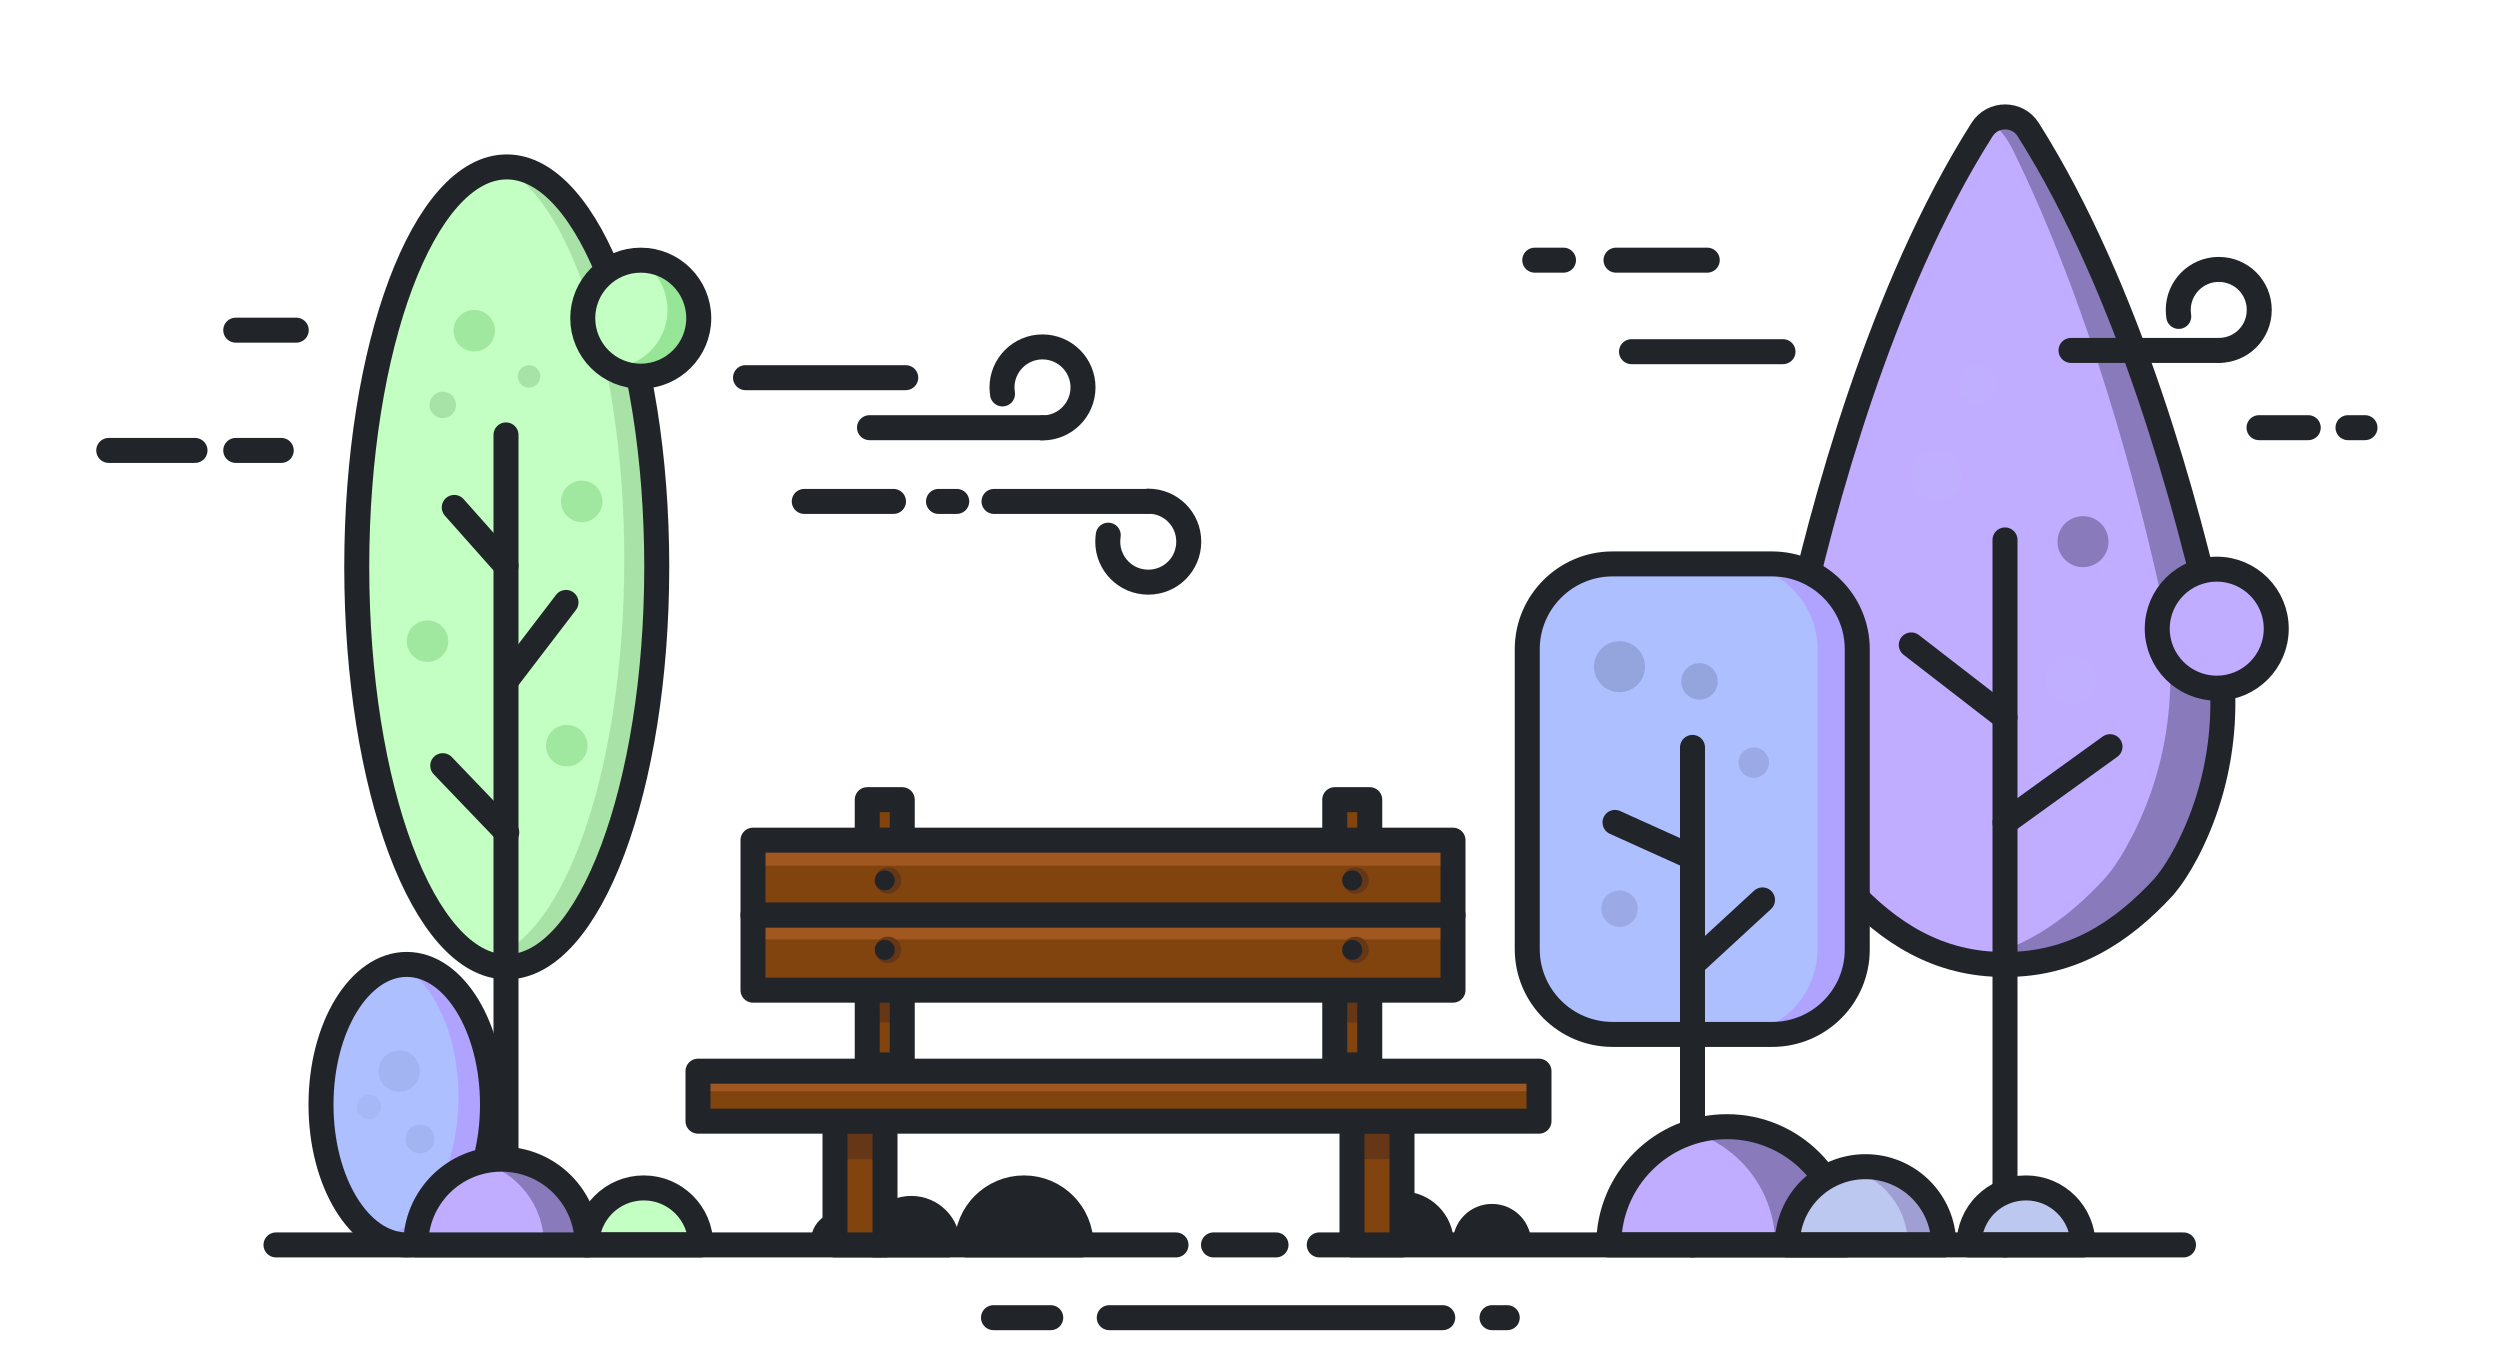 <svg width="478" height="260" viewBox="0 0 478 260" fill="none" xmlns="http://www.w3.org/2000/svg">
<g clip-path="url(#clip0_31_1286)">
<path d="M383.356 184.396C370.594 184.492 361.034 178.278 353.099 169.626C351.569 167.905 350.087 165.611 348.749 163.03C341.914 150.124 340.097 135.162 343.204 120.87C348.319 97.448 359.504 55.48 378.959 24.792C381.014 21.542 385.746 21.542 387.802 24.792C407.208 55.48 418.394 97.448 423.556 120.87C426.663 135.115 424.799 150.124 418.011 163.03C416.673 165.563 415.191 167.858 413.661 169.626C405.679 178.278 396.119 184.492 383.356 184.396Z" fill="#C0ADFF"/>
<path opacity="0.4" d="M422.982 120.87C417.868 97.448 406.682 55.48 387.228 24.792C385.698 22.402 382.687 21.781 380.392 22.976C382.209 24.458 383.738 26.37 384.886 28.712C399.751 59.017 408.786 93.72 413.374 114.704C416.768 130.143 414.761 146.3 407.447 160.305C405.918 163.221 404.292 165.85 402.524 167.858C395.067 175.984 386.272 182.198 375.087 183.679C377.524 184.205 380.058 184.444 382.782 184.444C395.545 184.54 405.105 178.326 413.04 169.674C414.569 167.953 416.051 165.659 417.39 163.078C424.273 150.124 426.137 135.162 422.982 120.87Z" fill="#382F55"/>
<path d="M383.356 184.396C370.594 184.492 361.034 178.278 353.099 169.626C351.569 167.905 350.087 165.611 348.749 163.03C341.914 150.124 340.097 135.162 343.204 120.87C348.319 97.448 359.504 55.48 378.959 24.792C381.014 21.542 385.746 21.542 387.802 24.792C407.208 55.48 418.394 97.448 423.556 120.87C426.663 135.115 424.799 150.124 418.011 163.03C416.673 165.563 415.191 167.858 413.661 169.626C405.679 178.278 396.119 184.492 383.356 184.396Z" stroke="#212529" stroke-width="4.78" stroke-miterlimit="10" stroke-linecap="round" stroke-linejoin="round"/>
<path d="M383.356 157.246L403.432 142.763" stroke="#212529" stroke-width="4.78" stroke-miterlimit="10" stroke-linecap="round" stroke-linejoin="round"/>
<path d="M383.356 137.17L365.431 123.308" stroke="#212529" stroke-width="4.78" stroke-miterlimit="10" stroke-linecap="round" stroke-linejoin="round"/>
<path d="M338.854 197.78H308.31C299.323 197.78 292.01 190.467 292.01 181.481V124.121C292.01 115.134 299.323 107.821 308.31 107.821H338.806C347.793 107.821 355.106 115.134 355.106 124.121V181.481C355.154 190.467 347.84 197.78 338.854 197.78Z" fill="#ADBFFF"/>
<path opacity="0.74" d="M338.376 107.821H331.206C340.192 107.821 347.506 115.134 347.506 124.121V181.481C347.506 190.467 340.192 197.78 331.206 197.78H338.376C347.362 197.78 354.676 190.467 354.676 181.481V124.121C354.676 115.086 347.362 107.821 338.376 107.821Z" fill="#B199FF"/>
<path d="M338.854 197.78H308.31C299.323 197.78 292.01 190.467 292.01 181.481V124.121C292.01 115.134 299.323 107.821 308.31 107.821H338.806C347.793 107.821 355.106 115.134 355.106 124.121V181.481C355.154 190.467 347.84 197.78 338.854 197.78Z" stroke="#212529" stroke-width="4.78" stroke-miterlimit="10" stroke-linecap="round" stroke-linejoin="round"/>
<path d="M323.606 184.396L336.99 172.064" stroke="#212529" stroke-width="4.78" stroke-miterlimit="10" stroke-linecap="round" stroke-linejoin="round"/>
<path d="M323.606 163.938L308.788 157.246" stroke="#212529" stroke-width="4.78" stroke-miterlimit="10" stroke-linecap="round" stroke-linejoin="round"/>
<path d="M383.356 238.028V103.232" stroke="#212529" stroke-width="4.78" stroke-miterlimit="10" stroke-linecap="round" stroke-linejoin="round"/>
<path d="M323.606 142.906V238.028" stroke="#212529" stroke-width="4.78" stroke-miterlimit="10" stroke-linecap="round" stroke-linejoin="round"/>
<path d="M96.891 184.874C112.73 184.874 125.571 150.633 125.571 108.394C125.571 66.156 112.73 31.914 96.891 31.914C81.051 31.914 68.211 66.156 68.211 108.394C68.211 150.633 81.051 184.874 96.891 184.874Z" fill="#C3FFC2"/>
<path opacity="0.53" d="M96.891 31.914C96.652 31.914 96.413 31.914 96.126 31.962C109.366 38.75 119.357 69.772 119.357 107.056C119.357 148.642 106.929 182.437 91.441 183.488C93.21 184.396 95.026 184.874 96.891 184.874C112.712 184.874 125.571 150.65 125.571 108.394C125.571 66.139 112.712 31.914 96.891 31.914Z" fill="#91C890"/>
<path d="M96.891 184.874C112.73 184.874 125.571 150.633 125.571 108.394C125.571 66.156 112.73 31.914 96.891 31.914C81.051 31.914 68.211 66.156 68.211 108.394C68.211 150.633 81.051 184.874 96.891 184.874Z" stroke="#212529" stroke-width="4.78" stroke-miterlimit="10" stroke-linecap="round" stroke-linejoin="round"/>
<path d="M96.747 83.156V232.77" stroke="#212529" stroke-width="4.78" stroke-miterlimit="10" stroke-linecap="round" stroke-linejoin="round"/>
<path d="M96.891 130L108.219 115.182" stroke="#212529" stroke-width="4.78" stroke-miterlimit="10" stroke-linecap="round" stroke-linejoin="round"/>
<path d="M96.891 159.158L84.654 146.395" stroke="#212529" stroke-width="4.78" stroke-miterlimit="10" stroke-linecap="round" stroke-linejoin="round"/>
<path d="M96.747 108.155L86.852 97.018" stroke="#212529" stroke-width="4.78" stroke-miterlimit="10" stroke-linecap="round" stroke-linejoin="round"/>
<path opacity="0.6" d="M111.23 99.838C113.421 99.838 115.198 98.062 115.198 95.871C115.198 93.68 113.421 91.903 111.23 91.903C109.039 91.903 107.263 93.68 107.263 95.871C107.263 98.062 109.039 99.838 111.23 99.838Z" fill="#89D888"/>
<path d="M84.654 79.953C86.053 79.953 87.187 78.819 87.187 77.42C87.187 76.021 86.053 74.887 84.654 74.887C83.255 74.887 82.12 76.021 82.12 77.42C82.12 78.819 83.255 79.953 84.654 79.953Z" fill="#A7E2A6"/>
<path d="M101.145 74.122C102.333 74.122 103.296 73.159 103.296 71.971C103.296 70.783 102.333 69.82 101.145 69.82C99.957 69.82 98.994 70.783 98.994 71.971C98.994 73.159 99.957 74.122 101.145 74.122Z" fill="#A7E2A6"/>
<path opacity="0.38" d="M309.649 132.342C312.341 132.342 314.524 130.159 314.524 127.467C314.524 124.774 312.341 122.591 309.649 122.591C306.956 122.591 304.773 124.774 304.773 127.467C304.773 130.159 306.956 132.342 309.649 132.342Z" fill="#6E7AA6"/>
<path opacity="0.38" d="M324.944 133.776C326.871 133.776 328.434 132.214 328.434 130.287C328.434 128.36 326.871 126.797 324.944 126.797C323.017 126.797 321.455 128.36 321.455 130.287C321.455 132.214 323.017 133.776 324.944 133.776Z" fill="#6E7AA6"/>
<path opacity="0.74" d="M309.648 177.226C311.575 177.226 313.138 175.664 313.138 173.737C313.138 171.81 311.575 170.248 309.648 170.248C307.721 170.248 306.159 171.81 306.159 173.737C306.159 175.664 307.721 177.226 309.648 177.226Z" fill="#95A4DD"/>
<path opacity="0.74" d="M335.317 148.738C336.928 148.738 338.233 147.432 338.233 145.822C338.233 144.211 336.928 142.906 335.317 142.906C333.707 142.906 332.401 144.211 332.401 145.822C332.401 147.432 333.707 148.738 335.317 148.738Z" fill="#95A4DD"/>
<path opacity="0.6" d="M81.738 126.558C83.929 126.558 85.705 124.782 85.705 122.591C85.705 120.4 83.929 118.624 81.738 118.624C79.547 118.624 77.77 120.4 77.77 122.591C77.77 124.782 79.547 126.558 81.738 126.558Z" fill="#89D888"/>
<path opacity="0.6" d="M90.676 67.191C92.868 67.191 94.644 65.415 94.644 63.223C94.644 61.032 92.868 59.256 90.676 59.256C88.485 59.256 86.709 61.032 86.709 63.223C86.709 65.415 88.485 67.191 90.676 67.191Z" fill="#89D888"/>
<path opacity="0.6" d="M108.362 146.539C110.554 146.539 112.33 144.763 112.33 142.571C112.33 140.38 110.554 138.604 108.362 138.604C106.171 138.604 104.395 140.38 104.395 142.571C104.395 144.763 106.171 146.539 108.362 146.539Z" fill="#89D888"/>
<path d="M122.511 71.923C128.636 71.923 133.601 66.958 133.601 60.833C133.601 54.709 128.636 49.744 122.511 49.744C116.387 49.744 111.422 54.709 111.422 60.833C111.422 66.958 116.387 71.923 122.511 71.923Z" fill="#C3FFC2"/>
<path d="M122.512 49.744C122.416 49.744 122.368 49.744 122.273 49.744C125.475 51.704 127.626 55.241 127.626 59.256C127.626 65.279 122.798 70.202 116.776 70.346C118.449 71.349 120.408 71.923 122.512 71.923C128.63 71.923 133.601 66.952 133.601 60.833C133.601 54.715 128.63 49.744 122.512 49.744Z" fill="#97E596"/>
<path d="M122.511 71.923C128.636 71.923 133.601 66.958 133.601 60.833C133.601 54.709 128.636 49.744 122.511 49.744C116.387 49.744 111.422 54.709 111.422 60.833C111.422 66.958 116.387 71.923 122.511 71.923Z" stroke="#212529" stroke-width="4.78" stroke-miterlimit="10" stroke-linecap="round" stroke-linejoin="round"/>
<path d="M307.593 238.028C307.593 225.504 317.726 215.419 330.202 215.419C342.678 215.419 352.812 225.504 352.812 238.028H307.593Z" fill="#C0ADFF"/>
<path opacity="0.4" d="M330.202 215.419C327.86 215.419 325.661 215.753 323.51 216.422C332.736 219.243 339.428 227.847 339.428 238.028H352.764C352.812 225.504 342.678 215.419 330.202 215.419Z" fill="#382F55"/>
<path d="M307.593 238.028C307.593 225.504 317.726 215.419 330.202 215.419C342.678 215.419 352.812 225.504 352.812 238.028H307.593Z" stroke="#212529" stroke-width="4.78" stroke-miterlimit="10" stroke-linecap="round" stroke-linejoin="round"/>
<path d="M341.722 238.028C341.722 229.711 348.414 223.067 356.683 223.067C364.953 223.067 371.645 229.759 371.645 238.028H341.722Z" fill="#BCC8F0"/>
<path opacity="0.53" d="M356.684 223.067C355.489 223.067 354.341 223.21 353.242 223.449C359.838 224.979 364.81 230.906 364.81 238.028H371.693C371.693 229.711 364.953 223.067 356.684 223.067Z" fill="#897BBB"/>
<path d="M341.722 238.028C341.722 229.711 348.414 223.067 356.683 223.067C364.953 223.067 371.645 229.759 371.645 238.028H341.722Z" stroke="#212529" stroke-width="4.78" stroke-miterlimit="10" stroke-linecap="round" stroke-linejoin="round"/>
<path d="M376.473 238.028C376.473 231.957 381.348 227.13 387.371 227.13C393.394 227.13 398.27 232.005 398.27 238.028H376.473Z" fill="#BCC8F0"/>
<path d="M376.473 238.028C376.473 231.957 381.348 227.13 387.371 227.13C393.394 227.13 398.27 232.005 398.27 238.028H376.473Z" stroke="#212529" stroke-width="4.78" stroke-miterlimit="10" stroke-linecap="round" stroke-linejoin="round"/>
<path d="M112.187 238.028C112.187 232.005 117.062 227.13 123.085 227.13C129.108 227.13 133.983 232.005 133.983 238.028H112.187Z" fill="#C3FFC2"/>
<path d="M112.187 238.028C112.187 232.005 117.062 227.13 123.085 227.13C129.108 227.13 133.983 232.005 133.983 238.028H112.187Z" stroke="#212529" stroke-width="4.78" stroke-miterlimit="10" stroke-linecap="round" stroke-linejoin="round"/>
<path d="M167.252 238.028C167.252 234.156 170.359 231.049 174.231 231.049C178.103 231.049 181.21 234.156 181.21 238.028H167.252Z" fill="#212529"/>
<path d="M155.016 237.407C155.016 234.204 157.597 231.623 160.799 231.623C164.002 231.623 166.583 234.204 166.583 237.407H155.016Z" fill="#212529"/>
<path d="M167.252 238.028C167.252 234.156 170.359 231.049 174.231 231.049C178.103 231.049 181.21 234.156 181.21 238.028H167.252Z" stroke="#212529" stroke-width="4.78" stroke-miterlimit="10" stroke-linecap="round" stroke-linejoin="round"/>
<path d="M184.891 238.028C184.891 232.005 189.766 227.13 195.789 227.13C201.812 227.13 206.687 232.005 206.687 238.028H184.891Z" fill="#212529"/>
<path d="M277.766 237.693C277.766 233.535 281.112 230.189 285.27 230.189C289.429 230.189 292.775 233.535 292.775 237.693H277.766Z" fill="#212529"/>
<path d="M258.168 237.693C258.168 232.244 262.613 227.799 268.062 227.799C273.512 227.799 277.957 232.244 277.957 237.693H258.168Z" fill="#212529"/>
<path d="M184.891 238.028C184.891 232.005 189.766 227.13 195.789 227.13C201.812 227.13 206.687 232.005 206.687 238.028H184.891Z" stroke="#212529" stroke-width="4.78" stroke-miterlimit="10" stroke-linecap="round" stroke-linejoin="round"/>
<path d="M252.24 238.028H417.485" stroke="#212529" stroke-width="4.78" stroke-miterlimit="10" stroke-linecap="round" stroke-linejoin="round"/>
<path d="M232.021 238.028H243.971" stroke="#212529" stroke-width="4.78" stroke-miterlimit="10" stroke-linecap="round" stroke-linejoin="round"/>
<path d="M52.771 238.028H224.851" stroke="#212529" stroke-width="4.78" stroke-miterlimit="10" stroke-linecap="round" stroke-linejoin="round"/>
<path d="M169.212 214.367H159.652V238.028H169.212V214.367Z" fill="#81440E"/>
<path d="M169.212 214.367H159.652V238.028H169.212V214.367Z" fill="#81440E"/>
<path d="M169.212 214.367H159.652V221.633H169.212V214.367Z" fill="#663717"/>
<path d="M268.062 214.367H258.502V238.028H268.062V214.367Z" fill="#81440E"/>
<path d="M268.062 214.367H258.502V221.633H268.062V214.367Z" fill="#663717"/>
<path d="M169.212 214.367H159.652V238.028H169.212V214.367Z" stroke="#212529" stroke-width="4.78" stroke-miterlimit="10" stroke-linecap="round" stroke-linejoin="round"/>
<path d="M268.062 214.367H258.502V238.028H268.062V214.367Z" stroke="#212529" stroke-width="4.78" stroke-miterlimit="10" stroke-linecap="round" stroke-linejoin="round"/>
<path d="M172.51 152.896H165.818V203.612H172.51V152.896Z" fill="#81440E"/>
<path d="M172.51 163.078H165.818V195.486H172.51V163.078Z" fill="#663717"/>
<path d="M172.51 152.896H165.818V203.612H172.51V152.896Z" stroke="#212529" stroke-width="4.78" stroke-miterlimit="10" stroke-linecap="round" stroke-linejoin="round"/>
<path d="M261.896 152.896H255.204V203.612H261.896V152.896Z" fill="#81440E"/>
<path d="M261.896 160.592H255.204V195.486H261.896V160.592Z" fill="#663717"/>
<path d="M261.896 152.896H255.204V203.612H261.896V152.896Z" stroke="#212529" stroke-width="4.78" stroke-miterlimit="10" stroke-linecap="round" stroke-linejoin="round"/>
<path d="M277.813 160.64H143.973V174.98H277.813V160.64Z" fill="#81440E"/>
<path d="M277.813 160.64H143.973V165.515H277.813V160.64Z" fill="#A05720"/>
<path d="M277.813 160.64H143.973V174.98H277.813V160.64Z" stroke="#212529" stroke-width="4.78" stroke-miterlimit="10" stroke-linecap="round" stroke-linejoin="round"/>
<path d="M277.813 174.98H143.973V189.32H277.813V174.98Z" fill="#81440E"/>
<path d="M277.813 174.98H143.973V179.616H277.813V174.98Z" fill="#A05720"/>
<path d="M277.813 174.98H143.973V189.32H277.813V174.98Z" stroke="#212529" stroke-width="4.78" stroke-miterlimit="10" stroke-linecap="round" stroke-linejoin="round"/>
<path d="M294.257 204.807H133.458V214.367H294.257V204.807Z" fill="#81440E"/>
<path d="M294.257 204.807H133.458V214.367H294.257V204.807Z" fill="#81440E"/>
<path d="M294.257 204.807H133.458V208.631H294.257V204.807Z" fill="#A05720"/>
<path d="M294.257 204.807H133.458V214.367H294.257V204.807Z" stroke="#212529" stroke-width="4.78" stroke-miterlimit="10" stroke-linecap="round" stroke-linejoin="round"/>
<path d="M169.786 170.869C171.185 170.869 172.319 169.735 172.319 168.336C172.319 166.936 171.185 165.802 169.786 165.802C168.386 165.802 167.252 166.936 167.252 168.336C167.252 169.735 168.386 170.869 169.786 170.869Z" fill="#663717"/>
<path d="M169.786 184.157C171.185 184.157 172.319 183.023 172.319 181.624C172.319 180.225 171.185 179.091 169.786 179.091C168.386 179.091 167.252 180.225 167.252 181.624C167.252 183.023 168.386 184.157 169.786 184.157Z" fill="#663717"/>
<path d="M259.171 170.869C260.571 170.869 261.705 169.735 261.705 168.336C261.705 166.936 260.571 165.802 259.171 165.802C257.772 165.802 256.638 166.936 256.638 168.336C256.638 169.735 257.772 170.869 259.171 170.869Z" fill="#663717"/>
<path d="M259.171 184.157C260.571 184.157 261.705 183.023 261.705 181.624C261.705 180.225 260.571 179.091 259.171 179.091C257.772 179.091 256.638 180.225 256.638 181.624C256.638 183.023 257.772 184.157 259.171 184.157Z" fill="#663717"/>
<path d="M169.164 170.248C170.22 170.248 171.076 169.392 171.076 168.336C171.076 167.28 170.22 166.424 169.164 166.424C168.108 166.424 167.252 167.28 167.252 168.336C167.252 169.392 168.108 170.248 169.164 170.248Z" fill="#212529"/>
<path d="M169.164 183.536C170.22 183.536 171.076 182.68 171.076 181.624C171.076 180.568 170.22 179.712 169.164 179.712C168.108 179.712 167.252 180.568 167.252 181.624C167.252 182.68 168.108 183.536 169.164 183.536Z" fill="#212529"/>
<path d="M258.55 170.248C259.606 170.248 260.462 169.392 260.462 168.336C260.462 167.28 259.606 166.424 258.55 166.424C257.494 166.424 256.638 167.28 256.638 168.336C256.638 169.392 257.494 170.248 258.55 170.248Z" fill="#212529"/>
<path d="M258.55 183.536C259.606 183.536 260.462 182.68 260.462 181.624C260.462 180.568 259.606 179.712 258.55 179.712C257.494 179.712 256.638 180.568 256.638 181.624C256.638 182.68 257.494 183.536 258.55 183.536Z" fill="#212529"/>
<path d="M285.271 251.938H288.186" stroke="#212529" stroke-width="4.78" stroke-miterlimit="10" stroke-linecap="round" stroke-linejoin="round"/>
<path d="M212.089 251.938H275.854" stroke="#212529" stroke-width="4.78" stroke-miterlimit="10" stroke-linecap="round" stroke-linejoin="round"/>
<path d="M189.957 251.938H200.903" stroke="#212529" stroke-width="4.78" stroke-miterlimit="10" stroke-linecap="round" stroke-linejoin="round"/>
<path d="M293.444 49.744H298.941" stroke="#212529" stroke-width="4.78" stroke-miterlimit="10" stroke-linecap="round" stroke-linejoin="round"/>
<path d="M308.979 49.744H326.426" stroke="#212529" stroke-width="4.78" stroke-miterlimit="10" stroke-linecap="round" stroke-linejoin="round"/>
<path d="M20.793 86.12H37.284" stroke="#212529" stroke-width="4.78" stroke-miterlimit="10" stroke-linecap="round" stroke-linejoin="round"/>
<path d="M45.075 86.12H53.775" stroke="#212529" stroke-width="4.78" stroke-miterlimit="10" stroke-linecap="round" stroke-linejoin="round"/>
<path d="M448.938 81.77H452.188" stroke="#212529" stroke-width="4.78" stroke-miterlimit="10" stroke-linecap="round" stroke-linejoin="round"/>
<path d="M431.921 81.77H441.338" stroke="#212529" stroke-width="4.78" stroke-miterlimit="10" stroke-linecap="round" stroke-linejoin="round"/>
<path d="M311.943 67.239H340.91" stroke="#212529" stroke-width="4.78" stroke-miterlimit="10" stroke-linecap="round" stroke-linejoin="round"/>
<path d="M191.678 75.317C191.63 74.934 191.582 74.504 191.582 74.074C191.582 69.82 195.024 66.33 199.326 66.33C203.58 66.33 207.07 69.772 207.07 74.074C207.07 78.328 203.628 81.818 199.326 81.818" stroke="#212529" stroke-width="4.78" stroke-miterlimit="10" stroke-linecap="round" stroke-linejoin="round"/>
<path d="M166.248 81.77H199.326" stroke="#212529" stroke-width="4.78" stroke-miterlimit="10" stroke-linecap="round" stroke-linejoin="round"/>
<path d="M416.577 60.499C416.529 60.116 416.482 59.686 416.482 59.256C416.482 55.002 419.923 51.512 424.225 51.512C428.527 51.512 431.969 54.954 431.969 59.256C431.969 63.558 428.527 67 424.225 67" stroke="#212529" stroke-width="4.78" stroke-miterlimit="10" stroke-linecap="round" stroke-linejoin="round"/>
<path d="M395.975 67H424.177" stroke="#212529" stroke-width="4.78" stroke-miterlimit="10" stroke-linecap="round" stroke-linejoin="round"/>
<path d="M211.897 102.324C211.85 102.706 211.802 103.136 211.802 103.567C211.802 107.821 215.243 111.31 219.545 111.31C223.847 111.31 227.289 107.869 227.289 103.567C227.289 99.265 223.847 95.823 219.545 95.823" stroke="#212529" stroke-width="4.78" stroke-miterlimit="10" stroke-linecap="round" stroke-linejoin="round"/>
<path d="M190.053 95.871H219.498" stroke="#212529" stroke-width="4.78" stroke-miterlimit="10" stroke-linecap="round" stroke-linejoin="round"/>
<path d="M179.441 95.871H182.93" stroke="#212529" stroke-width="4.78" stroke-miterlimit="10" stroke-linecap="round" stroke-linejoin="round"/>
<path d="M153.773 95.871H170.837" stroke="#212529" stroke-width="4.78" stroke-miterlimit="10" stroke-linecap="round" stroke-linejoin="round"/>
<path d="M173.179 72.21H142.54" stroke="#212529" stroke-width="4.78" stroke-miterlimit="10" stroke-linecap="round" stroke-linejoin="round"/>
<path d="M45.075 63.128H56.643" stroke="#212529" stroke-width="4.78" stroke-miterlimit="10" stroke-linecap="round" stroke-linejoin="round"/>
<path d="M423.843 131.577C430.126 131.577 435.219 126.484 435.219 120.201C435.219 113.918 430.126 108.825 423.843 108.825C417.56 108.825 412.466 113.918 412.466 120.201C412.466 126.484 417.56 131.577 423.843 131.577Z" fill="#C0ADFF"/>
<path d="M423.843 131.577C430.126 131.577 435.219 126.484 435.219 120.201C435.219 113.918 430.126 108.825 423.843 108.825C417.56 108.825 412.466 113.918 412.466 120.201C412.466 126.484 417.56 131.577 423.843 131.577Z" stroke="#212529" stroke-width="4.78" stroke-miterlimit="10" stroke-linecap="round" stroke-linejoin="round"/>
<path d="M77.77 238.028C86.825 238.028 94.166 226.022 94.166 211.212C94.166 196.402 86.825 184.396 77.77 184.396C68.716 184.396 61.375 196.402 61.375 211.212C61.375 226.022 68.716 238.028 77.77 238.028Z" fill="#ADBFFF"/>
<path opacity="0.74" d="M77.77 184.396C77.388 184.396 77.006 184.444 76.671 184.444C83.076 188.077 87.665 198.067 87.665 209.73C87.665 223.927 80.925 235.542 72.369 236.451C74.042 237.407 75.906 237.932 77.77 237.932C86.805 237.932 94.166 225.935 94.166 211.117C94.166 196.394 86.805 184.396 77.77 184.396Z" fill="#B199FF"/>
<path d="M77.77 238.028C86.825 238.028 94.166 226.022 94.166 211.212C94.166 196.402 86.825 184.396 77.77 184.396C68.716 184.396 61.375 196.402 61.375 211.212C61.375 226.022 68.716 238.028 77.77 238.028Z" stroke="#212529" stroke-width="4.78" stroke-miterlimit="10" stroke-linecap="round" stroke-linejoin="round"/>
<path d="M79.491 238.028C79.491 228.946 86.805 221.633 95.887 221.633C104.969 221.633 112.282 228.946 112.282 238.028H79.491Z" fill="#C0ADFF"/>
<path opacity="0.4" d="M95.839 221.633C94.405 221.633 93.067 221.824 91.728 222.158C98.803 223.975 104.013 230.38 104.013 238.028H112.234C112.234 228.946 104.873 221.633 95.839 221.633Z" fill="#382F55"/>
<path d="M79.491 238.028C79.491 228.946 86.805 221.633 95.887 221.633C104.969 221.633 112.282 228.946 112.282 238.028H79.491Z" stroke="#212529" stroke-width="4.78" stroke-miterlimit="10" stroke-linecap="round" stroke-linejoin="round"/>
<path opacity="0.91" d="M378.194 77.372C380.279 77.372 381.97 75.681 381.97 73.596C381.97 71.51 380.279 69.82 378.194 69.82C376.108 69.82 374.418 71.51 374.418 73.596C374.418 75.681 376.108 77.372 378.194 77.372Z" fill="#C0ADFF"/>
<path opacity="0.91" d="M370.307 95.871C372.999 95.871 375.182 93.688 375.182 90.995C375.182 88.302 372.999 86.12 370.307 86.12C367.614 86.12 365.431 88.302 365.431 90.995C365.431 93.688 367.614 95.871 370.307 95.871Z" fill="#C0ADFF"/>
<path opacity="0.91" d="M395.975 134.876C398.668 134.876 400.851 132.693 400.851 130C400.851 127.307 398.668 125.124 395.975 125.124C393.282 125.124 391.099 127.307 391.099 130C391.099 132.693 393.282 134.876 395.975 134.876Z" fill="#C0ADFF"/>
<path opacity="0.4" d="M398.269 108.442C400.962 108.442 403.145 106.259 403.145 103.567C403.145 100.874 400.962 98.691 398.269 98.691C395.577 98.691 393.394 100.874 393.394 103.567C393.394 106.259 395.577 108.442 398.269 108.442Z" fill="#382F55"/>
<path opacity="0.38" d="M76.337 208.774C78.528 208.774 80.304 206.998 80.304 204.807C80.304 202.616 78.528 200.84 76.337 200.84C74.145 200.84 72.369 202.616 72.369 204.807C72.369 206.998 74.145 208.774 76.337 208.774Z" fill="#95A4DD"/>
<path opacity="0.6" d="M70.553 213.985C71.847 213.985 72.895 212.936 72.895 211.642C72.895 210.349 71.847 209.3 70.553 209.3C69.259 209.3 68.211 210.349 68.211 211.642C68.211 212.936 69.259 213.985 70.553 213.985Z" fill="#A4B4F2"/>
<path opacity="0.38" d="M80.304 220.545C81.835 220.545 83.076 219.304 83.076 217.772C83.076 216.241 81.835 215 80.304 215C78.773 215 77.532 216.241 77.532 217.772C77.532 219.304 78.773 220.545 80.304 220.545Z" fill="#95A4DD"/>
</g>
<defs>
<clipPath id="clip0_31_1286">
<rect width="478" height="260" fill="white"/>
</clipPath>
</defs>
</svg>
